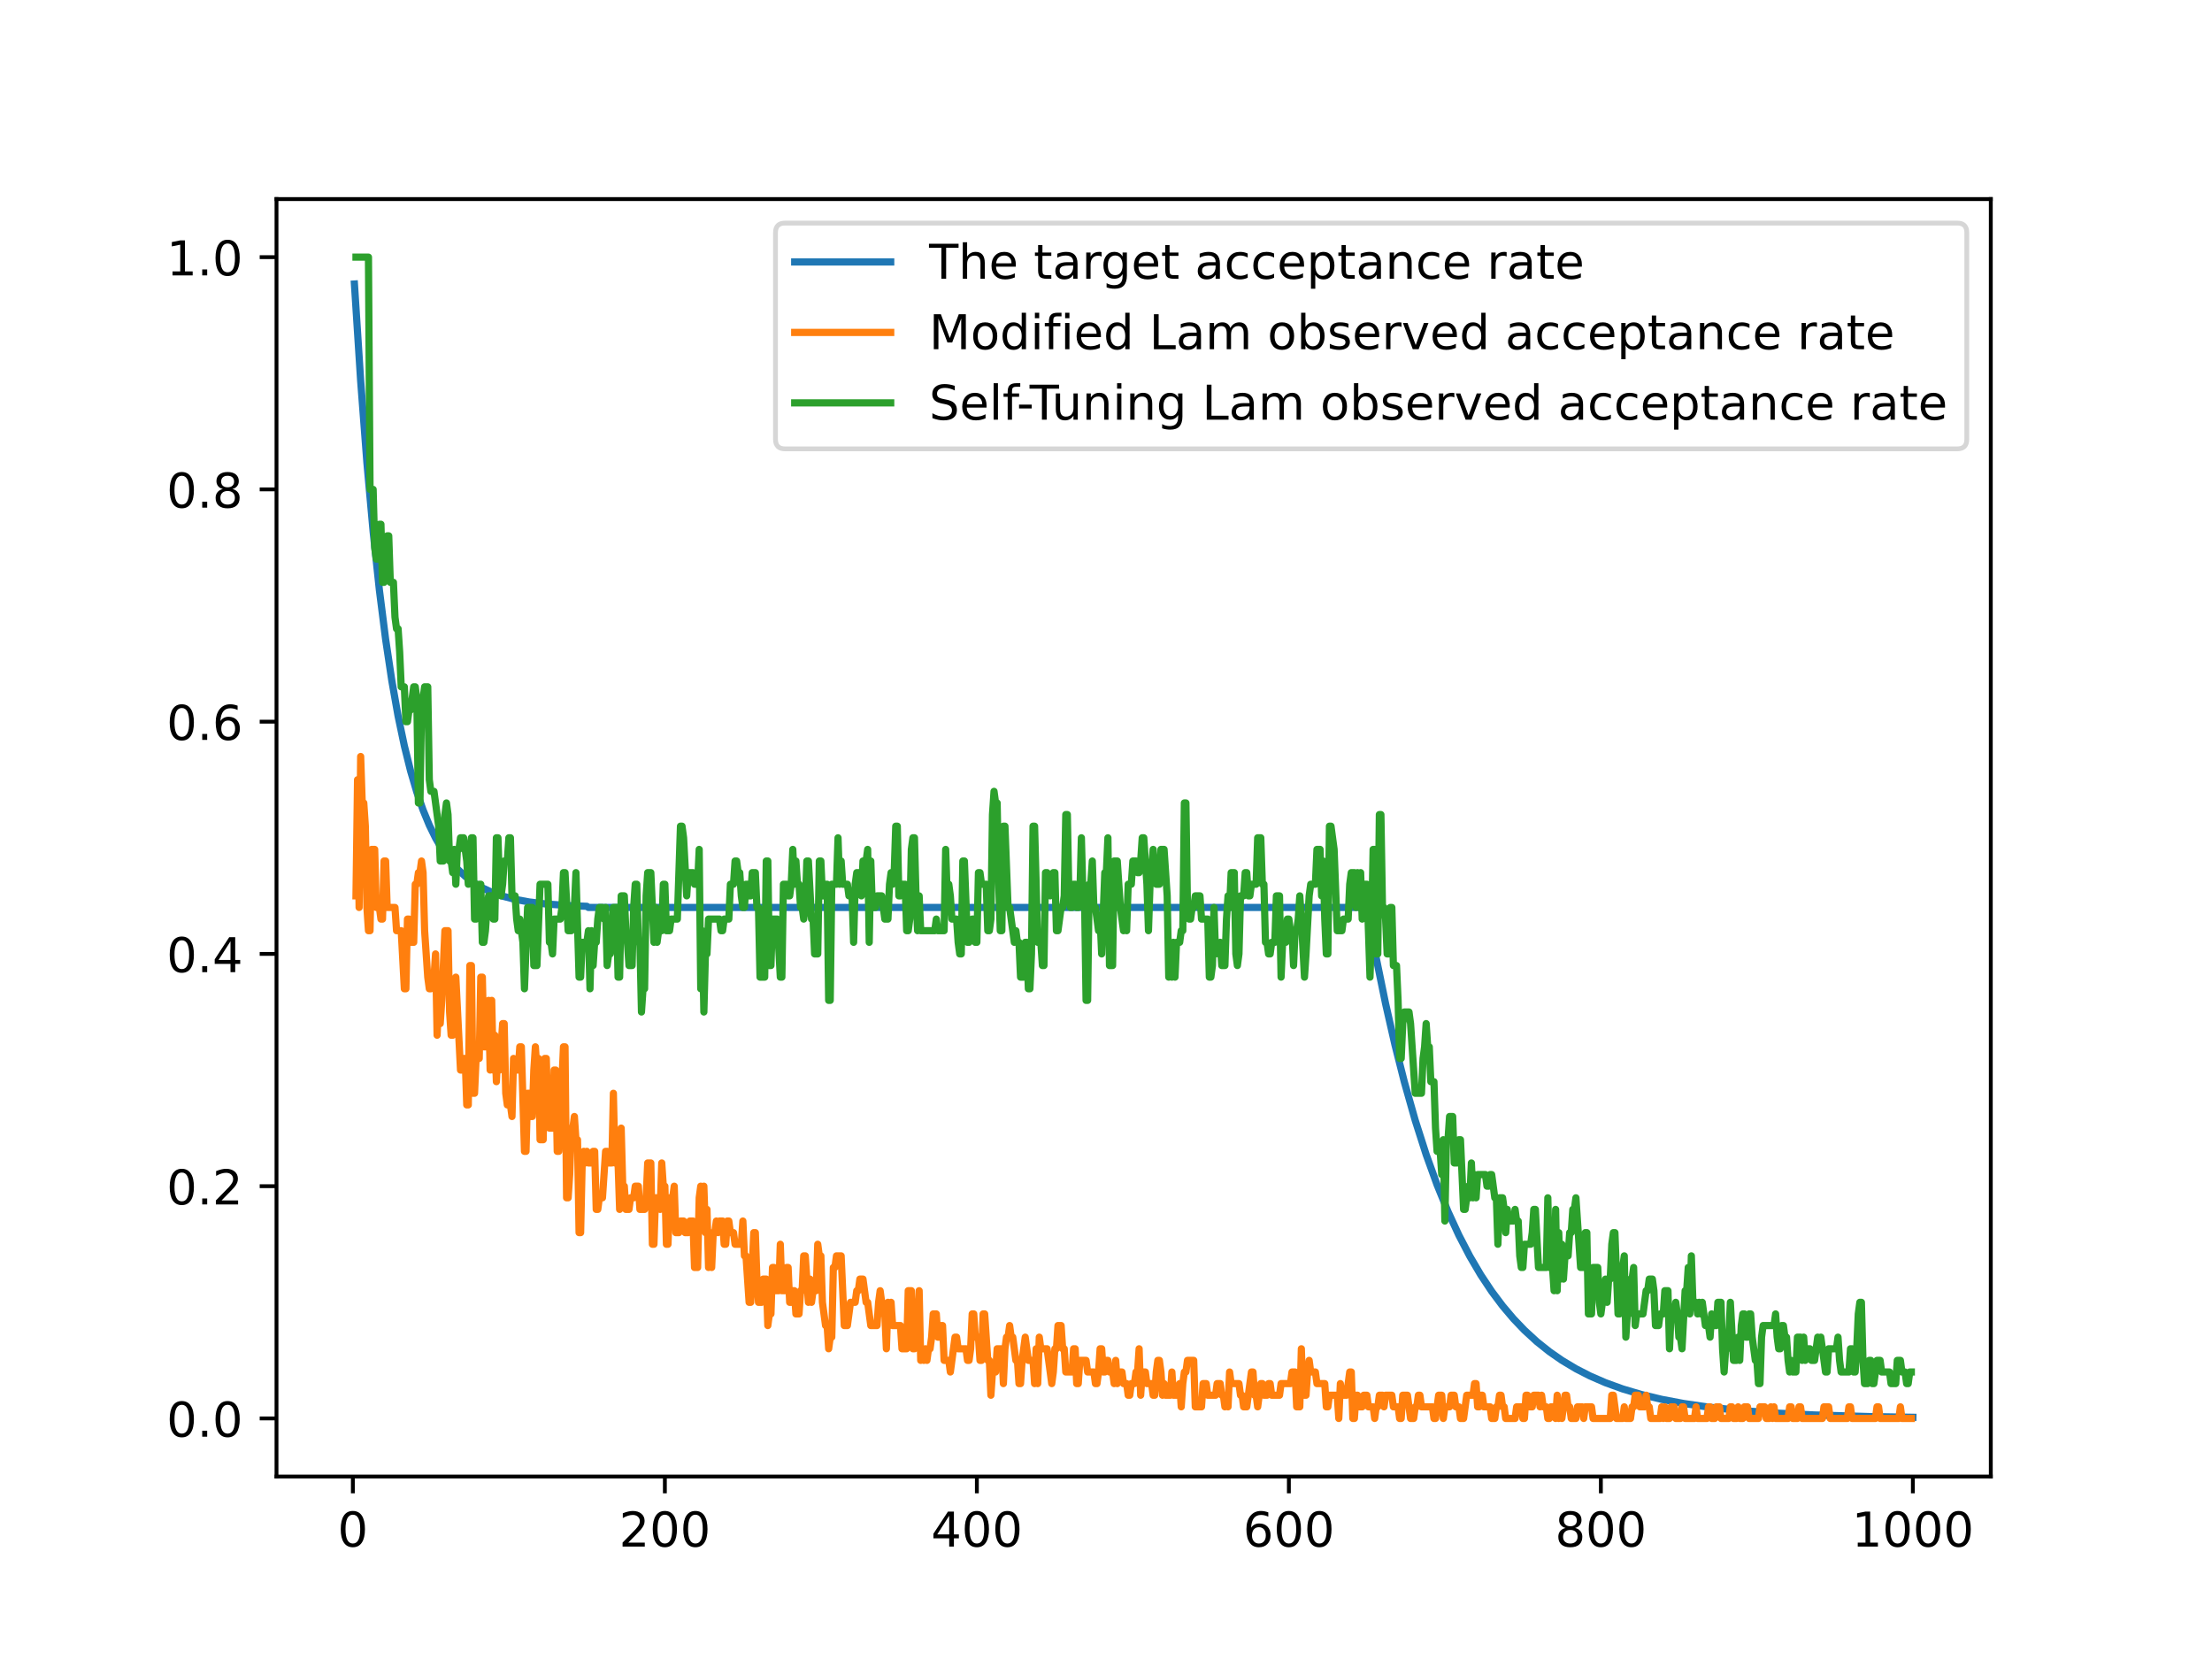 <?xml version="1.0" encoding="utf-8" standalone="no"?>
<!DOCTYPE svg PUBLIC "-//W3C//DTD SVG 1.1//EN"
  "http://www.w3.org/Graphics/SVG/1.1/DTD/svg11.dtd">
<!-- Created with matplotlib (https://matplotlib.org/) -->
<svg height="345.6pt" version="1.1" viewBox="0 0 460.8 345.6" width="460.8pt" xmlns="http://www.w3.org/2000/svg" xmlns:xlink="http://www.w3.org/1999/xlink">
 <defs>
  <style type="text/css">*{stroke-linecap:butt;stroke-linejoin:round;}</style>
 </defs>
 <g id="figure_1">
  <g id="patch_1">
   <path d="M 0 345.6 
L 460.8 345.6 
L 460.8 0 
L 0 0 
z
" style="fill:#ffffff;"/>
  </g>
  <g id="axes_1">
   <g id="patch_2">
    <path d="M 57.6 307.584 
L 414.72 307.584 
L 414.72 41.472 
L 57.6 41.472 
z
" style="fill:#ffffff;"/>
   </g>
   <g id="matplotlib.axis_1">
    <g id="xtick_1">
     <g id="line2d_1">
      <defs>
       <path d="M 0 0 
L 0 3.5 
" id="m177cb4509b" style="stroke:#000000;stroke-width:0.8;"/>
      </defs>
      <g>
       <use style="stroke:#000000;stroke-width:0.8;" x="73.508" xlink:href="#m177cb4509b" y="307.584"/>
      </g>
     </g>
     <g id="text_1">
      <!-- 0 -->
      <g transform="translate(70.326 322.182)scale(0.1 -0.1)">
       <defs>
        <path d="M 31.781 66.406 
Q 24.172 66.406 20.328 58.906 
Q 16.5 51.422 16.5 36.375 
Q 16.5 21.391 20.328 13.891 
Q 24.172 6.391 31.781 6.391 
Q 39.453 6.391 43.281 13.891 
Q 47.125 21.391 47.125 36.375 
Q 47.125 51.422 43.281 58.906 
Q 39.453 66.406 31.781 66.406 
z
M 31.781 74.219 
Q 44.047 74.219 50.516 64.516 
Q 56.984 54.828 56.984 36.375 
Q 56.984 17.969 50.516 8.266 
Q 44.047 -1.422 31.781 -1.422 
Q 19.531 -1.422 13.062 8.266 
Q 6.594 17.969 6.594 36.375 
Q 6.594 54.828 13.062 64.516 
Q 19.531 74.219 31.781 74.219 
z
" id="DejaVuSans-48"/>
       </defs>
       <use xlink:href="#DejaVuSans-48"/>
      </g>
     </g>
    </g>
    <g id="xtick_2">
     <g id="line2d_2">
      <g>
       <use style="stroke:#000000;stroke-width:0.8;" x="138.504" xlink:href="#m177cb4509b" y="307.584"/>
      </g>
     </g>
     <g id="text_2">
      <!-- 200 -->
      <g transform="translate(128.96 322.182)scale(0.1 -0.1)">
       <defs>
        <path d="M 19.188 8.297 
L 53.609 8.297 
L 53.609 0 
L 7.328 0 
L 7.328 8.297 
Q 12.938 14.109 22.625 23.891 
Q 32.328 33.688 34.812 36.531 
Q 39.547 41.844 41.422 45.531 
Q 43.312 49.219 43.312 52.781 
Q 43.312 58.594 39.234 62.25 
Q 35.156 65.922 28.609 65.922 
Q 23.969 65.922 18.812 64.312 
Q 13.672 62.703 7.812 59.422 
L 7.812 69.391 
Q 13.766 71.781 18.938 73 
Q 24.125 74.219 28.422 74.219 
Q 39.75 74.219 46.484 68.547 
Q 53.219 62.891 53.219 53.422 
Q 53.219 48.922 51.531 44.891 
Q 49.859 40.875 45.406 35.406 
Q 44.188 33.984 37.641 27.219 
Q 31.109 20.453 19.188 8.297 
z
" id="DejaVuSans-50"/>
       </defs>
       <use xlink:href="#DejaVuSans-50"/>
       <use x="63.623" xlink:href="#DejaVuSans-48"/>
       <use x="127.246" xlink:href="#DejaVuSans-48"/>
      </g>
     </g>
    </g>
    <g id="xtick_3">
     <g id="line2d_3">
      <g>
       <use style="stroke:#000000;stroke-width:0.8;" x="203.5" xlink:href="#m177cb4509b" y="307.584"/>
      </g>
     </g>
     <g id="text_3">
      <!-- 400 -->
      <g transform="translate(193.956 322.182)scale(0.1 -0.1)">
       <defs>
        <path d="M 37.797 64.312 
L 12.891 25.391 
L 37.797 25.391 
z
M 35.203 72.906 
L 47.609 72.906 
L 47.609 25.391 
L 58.016 25.391 
L 58.016 17.188 
L 47.609 17.188 
L 47.609 0 
L 37.797 0 
L 37.797 17.188 
L 4.891 17.188 
L 4.891 26.703 
z
" id="DejaVuSans-52"/>
       </defs>
       <use xlink:href="#DejaVuSans-52"/>
       <use x="63.623" xlink:href="#DejaVuSans-48"/>
       <use x="127.246" xlink:href="#DejaVuSans-48"/>
      </g>
     </g>
    </g>
    <g id="xtick_4">
     <g id="line2d_4">
      <g>
       <use style="stroke:#000000;stroke-width:0.8;" x="268.495" xlink:href="#m177cb4509b" y="307.584"/>
      </g>
     </g>
     <g id="text_4">
      <!-- 600 -->
      <g transform="translate(258.952 322.182)scale(0.1 -0.1)">
       <defs>
        <path d="M 33.016 40.375 
Q 26.375 40.375 22.484 35.828 
Q 18.609 31.297 18.609 23.391 
Q 18.609 15.531 22.484 10.953 
Q 26.375 6.391 33.016 6.391 
Q 39.656 6.391 43.531 10.953 
Q 47.406 15.531 47.406 23.391 
Q 47.406 31.297 43.531 35.828 
Q 39.656 40.375 33.016 40.375 
z
M 52.594 71.297 
L 52.594 62.312 
Q 48.875 64.062 45.094 64.984 
Q 41.312 65.922 37.594 65.922 
Q 27.828 65.922 22.672 59.328 
Q 17.531 52.734 16.797 39.406 
Q 19.672 43.656 24.016 45.922 
Q 28.375 48.188 33.594 48.188 
Q 44.578 48.188 50.953 41.516 
Q 57.328 34.859 57.328 23.391 
Q 57.328 12.156 50.688 5.359 
Q 44.047 -1.422 33.016 -1.422 
Q 20.359 -1.422 13.672 8.266 
Q 6.984 17.969 6.984 36.375 
Q 6.984 53.656 15.188 63.938 
Q 23.391 74.219 37.203 74.219 
Q 40.922 74.219 44.703 73.484 
Q 48.484 72.75 52.594 71.297 
z
" id="DejaVuSans-54"/>
       </defs>
       <use xlink:href="#DejaVuSans-54"/>
       <use x="63.623" xlink:href="#DejaVuSans-48"/>
       <use x="127.246" xlink:href="#DejaVuSans-48"/>
      </g>
     </g>
    </g>
    <g id="xtick_5">
     <g id="line2d_5">
      <g>
       <use style="stroke:#000000;stroke-width:0.8;" x="333.491" xlink:href="#m177cb4509b" y="307.584"/>
      </g>
     </g>
     <g id="text_5">
      <!-- 800 -->
      <g transform="translate(323.948 322.182)scale(0.1 -0.1)">
       <defs>
        <path d="M 31.781 34.625 
Q 24.75 34.625 20.719 30.859 
Q 16.703 27.094 16.703 20.516 
Q 16.703 13.922 20.719 10.156 
Q 24.75 6.391 31.781 6.391 
Q 38.812 6.391 42.859 10.172 
Q 46.922 13.969 46.922 20.516 
Q 46.922 27.094 42.891 30.859 
Q 38.875 34.625 31.781 34.625 
z
M 21.922 38.812 
Q 15.578 40.375 12.031 44.719 
Q 8.5 49.078 8.5 55.328 
Q 8.5 64.062 14.719 69.141 
Q 20.953 74.219 31.781 74.219 
Q 42.672 74.219 48.875 69.141 
Q 55.078 64.062 55.078 55.328 
Q 55.078 49.078 51.531 44.719 
Q 48 40.375 41.703 38.812 
Q 48.828 37.156 52.797 32.312 
Q 56.781 27.484 56.781 20.516 
Q 56.781 9.906 50.312 4.234 
Q 43.844 -1.422 31.781 -1.422 
Q 19.734 -1.422 13.25 4.234 
Q 6.781 9.906 6.781 20.516 
Q 6.781 27.484 10.781 32.312 
Q 14.797 37.156 21.922 38.812 
z
M 18.312 54.391 
Q 18.312 48.734 21.844 45.562 
Q 25.391 42.391 31.781 42.391 
Q 38.141 42.391 41.719 45.562 
Q 45.312 48.734 45.312 54.391 
Q 45.312 60.062 41.719 63.234 
Q 38.141 66.406 31.781 66.406 
Q 25.391 66.406 21.844 63.234 
Q 18.312 60.062 18.312 54.391 
z
" id="DejaVuSans-56"/>
       </defs>
       <use xlink:href="#DejaVuSans-56"/>
       <use x="63.623" xlink:href="#DejaVuSans-48"/>
       <use x="127.246" xlink:href="#DejaVuSans-48"/>
      </g>
     </g>
    </g>
    <g id="xtick_6">
     <g id="line2d_6">
      <g>
       <use style="stroke:#000000;stroke-width:0.8;" x="398.487" xlink:href="#m177cb4509b" y="307.584"/>
      </g>
     </g>
     <g id="text_6">
      <!-- 1000 -->
      <g transform="translate(385.762 322.182)scale(0.1 -0.1)">
       <defs>
        <path d="M 12.406 8.297 
L 28.516 8.297 
L 28.516 63.922 
L 10.984 60.406 
L 10.984 69.391 
L 28.422 72.906 
L 38.281 72.906 
L 38.281 8.297 
L 54.391 8.297 
L 54.391 0 
L 12.406 0 
z
" id="DejaVuSans-49"/>
       </defs>
       <use xlink:href="#DejaVuSans-49"/>
       <use x="63.623" xlink:href="#DejaVuSans-48"/>
       <use x="127.246" xlink:href="#DejaVuSans-48"/>
       <use x="190.869" xlink:href="#DejaVuSans-48"/>
      </g>
     </g>
    </g>
   </g>
   <g id="matplotlib.axis_2">
    <g id="ytick_1">
     <g id="line2d_7">
      <defs>
       <path d="M 0 0 
L -3.5 0 
" id="m1dec6483c2" style="stroke:#000000;stroke-width:0.8;"/>
      </defs>
      <g>
       <use style="stroke:#000000;stroke-width:0.8;" x="57.6" xlink:href="#m1dec6483c2" y="295.488"/>
      </g>
     </g>
     <g id="text_7">
      <!-- 0.0 -->
      <g transform="translate(34.697 299.287)scale(0.1 -0.1)">
       <defs>
        <path d="M 10.688 12.406 
L 21 12.406 
L 21 0 
L 10.688 0 
z
" id="DejaVuSans-46"/>
       </defs>
       <use xlink:href="#DejaVuSans-48"/>
       <use x="63.623" xlink:href="#DejaVuSans-46"/>
       <use x="95.41" xlink:href="#DejaVuSans-48"/>
      </g>
     </g>
    </g>
    <g id="ytick_2">
     <g id="line2d_8">
      <g>
       <use style="stroke:#000000;stroke-width:0.8;" x="57.6" xlink:href="#m1dec6483c2" y="247.104"/>
      </g>
     </g>
     <g id="text_8">
      <!-- 0.2 -->
      <g transform="translate(34.697 250.903)scale(0.1 -0.1)">
       <use xlink:href="#DejaVuSans-48"/>
       <use x="63.623" xlink:href="#DejaVuSans-46"/>
       <use x="95.41" xlink:href="#DejaVuSans-50"/>
      </g>
     </g>
    </g>
    <g id="ytick_3">
     <g id="line2d_9">
      <g>
       <use style="stroke:#000000;stroke-width:0.8;" x="57.6" xlink:href="#m1dec6483c2" y="198.72"/>
      </g>
     </g>
     <g id="text_9">
      <!-- 0.4 -->
      <g transform="translate(34.697 202.519)scale(0.1 -0.1)">
       <use xlink:href="#DejaVuSans-48"/>
       <use x="63.623" xlink:href="#DejaVuSans-46"/>
       <use x="95.41" xlink:href="#DejaVuSans-52"/>
      </g>
     </g>
    </g>
    <g id="ytick_4">
     <g id="line2d_10">
      <g>
       <use style="stroke:#000000;stroke-width:0.8;" x="57.6" xlink:href="#m1dec6483c2" y="150.336"/>
      </g>
     </g>
     <g id="text_10">
      <!-- 0.6 -->
      <g transform="translate(34.697 154.135)scale(0.1 -0.1)">
       <use xlink:href="#DejaVuSans-48"/>
       <use x="63.623" xlink:href="#DejaVuSans-46"/>
       <use x="95.41" xlink:href="#DejaVuSans-54"/>
      </g>
     </g>
    </g>
    <g id="ytick_5">
     <g id="line2d_11">
      <g>
       <use style="stroke:#000000;stroke-width:0.8;" x="57.6" xlink:href="#m1dec6483c2" y="101.952"/>
      </g>
     </g>
     <g id="text_11">
      <!-- 0.8 -->
      <g transform="translate(34.697 105.751)scale(0.1 -0.1)">
       <use xlink:href="#DejaVuSans-48"/>
       <use x="63.623" xlink:href="#DejaVuSans-46"/>
       <use x="95.41" xlink:href="#DejaVuSans-56"/>
      </g>
     </g>
    </g>
    <g id="ytick_6">
     <g id="line2d_12">
      <g>
       <use style="stroke:#000000;stroke-width:0.8;" x="57.6" xlink:href="#m1dec6483c2" y="53.568"/>
      </g>
     </g>
     <g id="text_12">
      <!-- 1.0 -->
      <g transform="translate(34.697 57.367)scale(0.1 -0.1)">
       <use xlink:href="#DejaVuSans-49"/>
       <use x="63.623" xlink:href="#DejaVuSans-46"/>
       <use x="95.41" xlink:href="#DejaVuSans-48"/>
      </g>
     </g>
    </g>
   </g>
   <g id="line2d_13">
    <path clip-path="url(#pc366123a85)" d="M 73.833 59.164 
L 75.133 79.331 
L 76.433 96.367 
L 77.732 110.757 
L 79.032 122.913 
L 80.332 133.182 
L 81.632 141.856 
L 82.932 149.183 
L 84.232 155.372 
L 85.532 160.6 
L 86.832 165.017 
L 88.132 168.748 
L 89.432 171.899 
L 90.732 174.561 
L 92.032 176.81 
L 93.656 179.136 
L 95.281 181.02 
L 96.906 182.546 
L 98.531 183.782 
L 100.481 184.958 
L 102.431 185.872 
L 104.706 186.683 
L 107.306 187.359 
L 110.23 187.891 
L 113.805 188.319 
L 118.68 188.658 
L 122.255 188.801 
L 122.58 189.043 
L 284.744 189.043 
L 286.694 199.59 
L 288.644 209.092 
L 290.594 217.653 
L 292.544 225.365 
L 294.819 233.403 
L 297.094 240.519 
L 299.369 246.819 
L 301.643 252.397 
L 303.918 257.336 
L 306.193 261.709 
L 308.468 265.581 
L 310.743 269.009 
L 313.018 272.044 
L 315.293 274.731 
L 317.567 277.11 
L 320.167 279.497 
L 322.767 281.574 
L 325.367 283.381 
L 328.292 285.135 
L 331.217 286.635 
L 334.466 288.048 
L 338.041 289.344 
L 341.941 290.501 
L 346.166 291.51 
L 350.715 292.37 
L 355.915 293.127 
L 362.09 293.791 
L 369.239 294.331 
L 378.014 294.764 
L 389.388 295.094 
L 398.487 295.246 
L 398.487 295.246 
" style="fill:none;stroke:#1f77b4;stroke-linecap:square;stroke-width:1.5;"/>
   </g>
   <g id="line2d_14">
    <path clip-path="url(#pc366123a85)" d="M 74.158 186.624 
L 74.483 162.432 
L 74.808 189.043 
L 75.133 157.594 
L 75.458 167.27 
L 75.783 167.27 
L 76.108 172.109 
L 76.433 189.043 
L 76.758 193.882 
L 77.083 193.882 
L 77.408 176.947 
L 78.057 176.947 
L 78.382 189.043 
L 79.032 189.043 
L 79.357 191.462 
L 79.682 191.462 
L 80.007 179.366 
L 80.332 179.366 
L 80.657 189.043 
L 82.282 189.043 
L 82.607 193.882 
L 83.582 193.882 
L 84.232 205.978 
L 84.557 205.978 
L 84.882 191.462 
L 85.207 191.462 
L 85.532 196.301 
L 86.182 196.301 
L 86.507 184.205 
L 86.832 184.205 
L 87.157 181.786 
L 87.482 181.786 
L 87.807 179.366 
L 88.132 181.786 
L 88.457 193.882 
L 89.107 203.558 
L 89.432 205.978 
L 89.757 205.978 
L 90.082 203.558 
L 90.407 203.558 
L 90.732 198.72 
L 91.057 215.654 
L 91.382 208.397 
L 91.707 213.235 
L 92.032 208.397 
L 92.682 193.882 
L 93.331 193.882 
L 93.656 210.816 
L 93.981 215.654 
L 94.306 215.654 
L 94.631 210.816 
L 94.956 203.558 
L 95.931 222.912 
L 96.256 222.912 
L 96.581 220.493 
L 96.906 220.493 
L 97.231 230.17 
L 97.556 230.17 
L 97.881 201.139 
L 98.206 201.139 
L 98.531 227.75 
L 98.856 227.75 
L 99.181 220.493 
L 99.831 220.493 
L 100.156 203.558 
L 100.481 203.558 
L 100.806 218.074 
L 101.456 218.074 
L 101.781 208.397 
L 102.106 222.912 
L 102.431 208.397 
L 102.756 222.912 
L 103.081 215.654 
L 103.406 225.331 
L 103.731 218.074 
L 104.056 222.912 
L 104.706 213.235 
L 105.031 213.235 
L 105.356 227.75 
L 105.681 230.17 
L 106.331 230.17 
L 106.656 232.589 
L 106.981 220.493 
L 107.306 222.912 
L 107.956 222.912 
L 108.281 218.074 
L 108.606 218.074 
L 109.255 239.846 
L 109.58 239.846 
L 109.905 227.75 
L 110.23 227.75 
L 110.555 232.589 
L 110.88 232.589 
L 111.205 222.912 
L 111.53 218.074 
L 111.855 222.912 
L 112.18 220.493 
L 112.505 237.427 
L 113.155 237.427 
L 113.48 220.493 
L 113.805 220.493 
L 114.13 232.589 
L 114.455 235.008 
L 115.105 235.008 
L 115.43 222.912 
L 115.755 222.912 
L 116.08 239.846 
L 116.405 239.846 
L 117.38 218.074 
L 117.705 218.074 
L 118.03 249.523 
L 118.355 249.523 
L 118.68 244.685 
L 119.005 235.008 
L 119.33 235.008 
L 119.655 232.589 
L 119.98 237.427 
L 120.305 237.427 
L 120.63 256.781 
L 120.955 256.781 
L 121.28 242.266 
L 121.605 239.846 
L 121.93 242.266 
L 122.255 239.846 
L 122.58 242.266 
L 123.23 242.266 
L 123.555 239.846 
L 123.88 239.846 
L 124.205 251.942 
L 124.53 251.942 
L 124.855 249.523 
L 125.504 249.523 
L 126.154 239.846 
L 126.479 239.846 
L 126.804 242.266 
L 127.454 242.266 
L 127.779 227.75 
L 128.104 242.266 
L 128.754 242.266 
L 129.079 251.942 
L 129.404 235.008 
L 129.729 247.104 
L 130.054 247.104 
L 130.379 251.942 
L 131.029 251.942 
L 131.354 249.523 
L 132.004 249.523 
L 132.329 247.104 
L 132.979 247.104 
L 133.304 251.942 
L 134.279 251.942 
L 134.604 249.523 
L 134.929 242.266 
L 135.579 242.266 
L 135.904 259.2 
L 136.229 259.2 
L 136.554 249.523 
L 137.204 249.523 
L 137.529 251.942 
L 137.854 242.266 
L 138.179 247.104 
L 138.504 247.104 
L 138.829 259.2 
L 139.154 259.2 
L 139.479 249.523 
L 140.129 249.523 
L 140.454 247.104 
L 140.779 256.781 
L 141.428 256.781 
L 141.753 254.362 
L 142.403 254.362 
L 142.728 256.781 
L 143.378 256.781 
L 143.703 254.362 
L 144.353 254.362 
L 144.678 264.038 
L 145.328 264.038 
L 145.653 249.523 
L 145.978 247.104 
L 146.303 249.523 
L 146.628 247.104 
L 146.953 256.781 
L 147.278 251.942 
L 147.603 264.038 
L 147.928 256.781 
L 148.253 264.038 
L 148.578 256.781 
L 148.903 256.781 
L 149.228 254.362 
L 149.553 256.781 
L 149.878 254.362 
L 150.528 254.362 
L 150.853 259.2 
L 151.178 259.2 
L 151.503 254.362 
L 151.828 254.362 
L 152.153 256.781 
L 152.803 256.781 
L 153.128 259.2 
L 154.428 259.2 
L 154.753 254.362 
L 155.078 261.619 
L 155.403 261.619 
L 156.053 271.296 
L 156.378 271.296 
L 157.027 256.781 
L 157.352 256.781 
L 157.677 266.458 
L 158.002 271.296 
L 158.652 271.296 
L 158.977 266.458 
L 159.627 266.458 
L 159.952 276.134 
L 160.277 273.715 
L 160.602 273.715 
L 160.927 264.038 
L 161.252 264.038 
L 161.577 268.877 
L 162.227 268.877 
L 162.552 259.2 
L 162.877 268.877 
L 163.527 268.877 
L 163.852 264.038 
L 164.177 264.038 
L 164.502 271.296 
L 164.827 271.296 
L 165.152 268.877 
L 165.477 268.877 
L 165.802 273.715 
L 166.452 273.715 
L 166.777 268.877 
L 167.102 268.877 
L 167.427 261.619 
L 167.752 261.619 
L 168.402 271.296 
L 168.727 266.458 
L 169.052 271.296 
L 169.377 268.877 
L 170.027 268.877 
L 170.352 259.2 
L 170.677 261.619 
L 171.002 261.619 
L 171.327 271.296 
L 171.977 276.134 
L 172.302 276.134 
L 172.627 280.973 
L 172.951 278.554 
L 173.276 278.554 
L 173.601 264.038 
L 173.926 264.038 
L 174.251 261.619 
L 175.226 261.619 
L 175.876 276.134 
L 176.526 276.134 
L 177.176 271.296 
L 178.151 271.296 
L 178.476 268.877 
L 178.801 268.877 
L 179.126 266.458 
L 179.776 266.458 
L 180.426 271.296 
L 180.751 271.296 
L 181.401 276.134 
L 182.701 276.134 
L 183.026 271.296 
L 183.351 268.877 
L 184.001 273.715 
L 184.326 273.715 
L 184.651 280.973 
L 184.976 271.296 
L 185.301 276.134 
L 185.626 271.296 
L 185.951 276.134 
L 187.576 276.134 
L 187.901 280.973 
L 188.875 280.973 
L 189.2 268.877 
L 189.85 268.877 
L 190.175 280.973 
L 190.5 280.973 
L 190.825 276.134 
L 191.15 276.134 
L 191.475 268.877 
L 191.8 283.392 
L 192.125 280.973 
L 192.45 283.392 
L 192.775 280.973 
L 193.1 283.392 
L 193.425 280.973 
L 193.75 280.973 
L 194.075 278.554 
L 194.4 273.715 
L 195.05 273.715 
L 195.375 278.554 
L 195.7 278.554 
L 196.025 276.134 
L 196.35 276.134 
L 196.675 283.392 
L 197.65 283.392 
L 197.975 285.811 
L 198.95 278.554 
L 199.275 278.554 
L 199.6 280.973 
L 201.225 280.973 
L 201.55 283.392 
L 201.875 283.392 
L 202.2 280.973 
L 202.525 273.715 
L 202.85 273.715 
L 203.175 278.554 
L 203.825 278.554 
L 204.15 283.392 
L 204.474 283.392 
L 204.799 273.715 
L 205.124 273.715 
L 205.774 283.392 
L 206.099 283.392 
L 206.424 290.65 
L 206.749 285.811 
L 207.399 285.811 
L 207.724 280.973 
L 208.699 280.973 
L 209.024 288.23 
L 209.349 280.973 
L 209.674 278.554 
L 209.999 278.554 
L 210.324 276.134 
L 210.649 278.554 
L 210.974 278.554 
L 211.624 283.392 
L 211.949 283.392 
L 212.274 288.23 
L 212.599 288.23 
L 212.924 283.392 
L 213.574 278.554 
L 214.224 283.392 
L 215.199 283.392 
L 215.524 288.23 
L 215.849 280.973 
L 216.174 288.23 
L 216.499 278.554 
L 216.824 280.973 
L 218.124 280.973 
L 219.099 288.23 
L 219.424 285.811 
L 219.749 280.973 
L 220.074 280.973 
L 220.398 276.134 
L 221.048 276.134 
L 221.373 280.973 
L 221.698 280.973 
L 222.023 285.811 
L 223.323 285.811 
L 223.648 280.973 
L 223.973 280.973 
L 224.298 288.23 
L 224.623 288.23 
L 224.948 283.392 
L 226.248 283.392 
L 226.573 285.811 
L 227.873 285.811 
L 228.198 288.23 
L 228.523 288.23 
L 228.848 285.811 
L 229.173 280.973 
L 229.498 280.973 
L 229.823 285.811 
L 230.148 285.811 
L 230.473 283.392 
L 230.798 283.392 
L 231.123 285.811 
L 231.773 285.811 
L 232.098 288.23 
L 232.423 283.392 
L 232.748 288.23 
L 233.073 285.811 
L 233.723 285.811 
L 234.048 288.23 
L 234.698 288.23 
L 235.023 290.65 
L 235.348 290.65 
L 235.673 288.23 
L 236.322 288.23 
L 236.647 285.811 
L 236.972 285.811 
L 237.297 280.973 
L 237.622 290.65 
L 237.947 285.811 
L 238.597 285.811 
L 238.922 288.23 
L 239.897 288.23 
L 240.222 290.65 
L 240.547 290.65 
L 240.872 285.811 
L 241.197 283.392 
L 241.522 283.392 
L 241.847 285.811 
L 242.172 290.65 
L 242.497 288.23 
L 242.822 290.65 
L 243.797 290.65 
L 244.122 285.811 
L 244.447 290.65 
L 245.422 290.65 
L 245.747 288.23 
L 246.072 293.069 
L 246.397 288.23 
L 246.722 285.811 
L 247.047 285.811 
L 247.372 283.392 
L 248.672 283.392 
L 248.997 293.069 
L 250.297 293.069 
L 250.622 288.23 
L 251.272 288.23 
L 251.597 290.65 
L 253.221 290.65 
L 253.546 288.23 
L 254.196 288.23 
L 254.521 290.65 
L 254.846 290.65 
L 255.171 293.069 
L 255.496 290.65 
L 255.821 293.069 
L 256.146 285.811 
L 256.471 288.23 
L 258.096 288.23 
L 258.421 290.65 
L 258.746 290.65 
L 259.071 293.069 
L 259.721 293.069 
L 260.696 285.811 
L 261.021 285.811 
L 261.346 290.65 
L 261.671 290.65 
L 261.996 293.069 
L 262.646 288.23 
L 262.971 288.23 
L 263.296 290.65 
L 263.946 290.65 
L 264.271 288.23 
L 264.596 288.23 
L 264.921 290.65 
L 266.546 290.65 
L 266.871 288.23 
L 268.82 288.23 
L 269.145 285.811 
L 269.795 285.811 
L 270.12 293.069 
L 270.77 293.069 
L 271.095 280.973 
L 271.42 290.65 
L 272.07 290.65 
L 272.395 285.811 
L 272.72 283.392 
L 273.045 285.811 
L 274.02 285.811 
L 274.345 288.23 
L 275.97 288.23 
L 276.295 293.069 
L 276.62 293.069 
L 276.945 290.65 
L 278.57 290.65 
L 278.895 295.488 
L 279.22 288.23 
L 279.545 290.65 
L 280.52 290.65 
L 281.17 285.811 
L 281.495 285.811 
L 281.82 295.488 
L 282.145 295.488 
L 282.47 290.65 
L 282.795 290.65 
L 283.12 293.069 
L 283.769 293.069 
L 284.094 290.65 
L 284.744 290.65 
L 285.069 293.069 
L 286.044 293.069 
L 286.369 295.488 
L 286.694 293.069 
L 287.019 293.069 
L 287.344 290.65 
L 287.994 290.65 
L 288.319 293.069 
L 288.644 290.65 
L 289.944 290.65 
L 290.269 293.069 
L 291.244 293.069 
L 291.569 295.488 
L 291.894 295.488 
L 292.219 290.65 
L 293.194 290.65 
L 293.844 295.488 
L 294.494 295.488 
L 294.819 293.069 
L 295.144 293.069 
L 295.469 290.65 
L 295.794 290.65 
L 296.119 293.069 
L 298.394 293.069 
L 298.719 295.488 
L 299.044 295.488 
L 299.693 290.65 
L 300.343 290.65 
L 300.668 295.488 
L 300.993 293.069 
L 301.968 293.069 
L 302.293 290.65 
L 302.943 290.65 
L 303.268 293.069 
L 303.918 293.069 
L 304.243 295.488 
L 304.893 295.488 
L 305.543 290.65 
L 306.843 290.65 
L 307.168 288.23 
L 307.493 288.23 
L 307.818 293.069 
L 308.143 293.069 
L 308.468 290.65 
L 308.793 290.65 
L 309.118 293.069 
L 310.418 293.069 
L 310.743 295.488 
L 311.393 295.488 
L 311.718 293.069 
L 312.043 293.069 
L 312.368 290.65 
L 312.693 290.65 
L 313.018 293.069 
L 313.343 293.069 
L 313.668 295.488 
L 315.617 295.488 
L 315.942 293.069 
L 316.917 293.069 
L 317.242 295.488 
L 317.567 295.488 
L 317.892 290.65 
L 318.217 290.65 
L 318.542 293.069 
L 319.192 293.069 
L 319.517 290.65 
L 320.492 290.65 
L 320.817 293.069 
L 321.142 290.65 
L 321.467 293.069 
L 322.117 293.069 
L 322.442 295.488 
L 322.767 295.488 
L 323.092 293.069 
L 323.742 293.069 
L 324.067 295.488 
L 324.392 290.65 
L 324.717 295.488 
L 325.042 293.069 
L 325.367 295.488 
L 326.017 290.65 
L 326.342 290.65 
L 326.667 293.069 
L 326.992 293.069 
L 327.317 295.488 
L 328.292 295.488 
L 328.617 293.069 
L 329.592 293.069 
L 329.917 295.488 
L 330.242 293.069 
L 331.541 293.069 
L 331.866 295.488 
L 335.441 295.488 
L 335.766 290.65 
L 336.091 290.65 
L 336.741 295.488 
L 338.041 295.488 
L 338.366 293.069 
L 338.691 295.488 
L 339.666 295.488 
L 339.991 293.069 
L 340.316 293.069 
L 340.641 290.65 
L 341.291 290.65 
L 341.616 293.069 
L 342.591 293.069 
L 342.916 290.65 
L 343.241 293.069 
L 343.566 293.069 
L 343.891 295.488 
L 345.841 295.488 
L 346.166 293.069 
L 346.491 295.488 
L 346.816 293.069 
L 347.141 295.488 
L 347.79 295.488 
L 348.115 293.069 
L 348.765 293.069 
L 349.09 295.488 
L 350.065 295.488 
L 350.39 293.069 
L 350.715 293.069 
L 351.04 295.488 
L 352.99 295.488 
L 353.315 293.069 
L 353.64 295.488 
L 355.59 295.488 
L 355.915 293.069 
L 356.24 293.069 
L 356.565 295.488 
L 357.215 295.488 
L 357.54 293.069 
L 358.19 293.069 
L 358.515 295.488 
L 360.14 295.488 
L 360.465 293.069 
L 360.79 293.069 
L 361.115 295.488 
L 361.765 295.488 
L 362.09 293.069 
L 362.415 295.488 
L 363.065 295.488 
L 363.389 293.069 
L 364.039 293.069 
L 364.364 295.488 
L 366.314 295.488 
L 366.639 293.069 
L 367.614 293.069 
L 367.939 295.488 
L 368.589 295.488 
L 368.914 293.069 
L 369.239 295.488 
L 369.564 293.069 
L 369.889 295.488 
L 372.489 295.488 
L 372.814 293.069 
L 373.139 293.069 
L 373.464 295.488 
L 374.439 295.488 
L 374.764 293.069 
L 375.089 293.069 
L 375.414 295.488 
L 379.638 295.488 
L 379.963 293.069 
L 380.938 293.069 
L 381.263 295.488 
L 384.838 295.488 
L 385.163 293.069 
L 385.488 293.069 
L 385.813 295.488 
L 390.688 295.488 
L 391.013 293.069 
L 391.338 293.069 
L 391.663 295.488 
L 395.562 295.488 
L 395.887 293.069 
L 396.212 295.488 
L 398.162 295.488 
L 398.162 295.488 
" style="fill:none;stroke:#ff7f0e;stroke-linecap:square;stroke-width:1.5;"/>
   </g>
   <g id="line2d_15">
    <path clip-path="url(#pc366123a85)" d="M 74.158 53.568 
L 76.758 53.568 
L 77.083 101.952 
L 77.732 101.952 
L 78.057 114.048 
L 78.382 116.467 
L 78.707 116.467 
L 79.032 109.21 
L 79.357 109.21 
L 79.682 121.306 
L 80.007 121.306 
L 80.332 114.048 
L 80.657 111.629 
L 80.982 111.629 
L 81.307 121.306 
L 81.957 121.306 
L 82.282 128.563 
L 82.607 130.982 
L 82.932 130.982 
L 83.257 135.821 
L 83.582 143.078 
L 84.232 143.078 
L 84.557 150.336 
L 84.882 150.336 
L 85.207 147.917 
L 85.532 147.917 
L 86.182 143.078 
L 86.507 143.078 
L 86.832 145.498 
L 87.157 167.27 
L 87.482 167.27 
L 87.807 147.917 
L 88.457 143.078 
L 89.107 143.078 
L 89.432 162.432 
L 89.757 164.851 
L 90.407 164.851 
L 91.382 172.109 
L 91.707 179.366 
L 92.357 179.366 
L 92.682 169.69 
L 93.007 167.27 
L 93.331 169.69 
L 93.656 179.366 
L 93.981 179.366 
L 94.306 181.786 
L 94.631 176.947 
L 94.956 184.205 
L 95.281 176.947 
L 95.606 176.947 
L 95.931 174.528 
L 96.581 174.528 
L 97.231 179.366 
L 97.556 184.205 
L 98.206 174.528 
L 98.531 174.528 
L 98.856 191.462 
L 99.181 191.462 
L 99.506 189.043 
L 99.831 184.205 
L 100.156 184.205 
L 100.481 196.301 
L 100.806 196.301 
L 101.131 193.882 
L 101.456 189.043 
L 101.781 186.624 
L 102.431 186.624 
L 102.756 191.462 
L 103.081 191.462 
L 103.406 174.528 
L 103.731 174.528 
L 104.056 184.205 
L 104.381 186.624 
L 104.706 184.205 
L 105.031 179.366 
L 105.681 179.366 
L 106.006 174.528 
L 106.331 174.528 
L 106.656 186.624 
L 107.306 186.624 
L 107.631 191.462 
L 107.956 193.882 
L 108.281 191.462 
L 108.931 196.301 
L 109.255 205.978 
L 109.905 189.043 
L 110.88 189.043 
L 111.205 201.139 
L 111.855 201.139 
L 112.505 184.205 
L 114.13 184.205 
L 114.455 196.301 
L 114.78 196.301 
L 115.105 198.72 
L 115.43 191.462 
L 116.73 191.462 
L 117.055 189.043 
L 117.38 181.786 
L 117.705 181.786 
L 118.355 193.882 
L 119.005 193.882 
L 119.33 189.043 
L 119.655 189.043 
L 119.98 181.786 
L 120.63 203.558 
L 120.955 203.558 
L 121.28 196.301 
L 122.255 196.301 
L 122.58 193.882 
L 122.905 205.978 
L 123.23 193.882 
L 123.555 201.139 
L 123.88 196.301 
L 124.205 196.301 
L 124.53 191.462 
L 124.855 189.043 
L 125.504 189.043 
L 125.829 191.462 
L 126.154 189.043 
L 126.479 201.139 
L 126.804 198.72 
L 127.129 198.72 
L 127.454 196.301 
L 127.779 189.043 
L 128.429 189.043 
L 128.754 203.558 
L 129.079 203.558 
L 129.404 186.624 
L 130.054 186.624 
L 130.379 193.882 
L 130.704 196.301 
L 131.029 201.139 
L 131.679 201.139 
L 132.004 189.043 
L 132.329 184.205 
L 132.654 184.205 
L 132.979 196.301 
L 133.304 196.301 
L 133.629 210.816 
L 133.954 205.978 
L 134.279 205.978 
L 134.604 186.624 
L 134.929 181.786 
L 135.579 181.786 
L 136.229 196.301 
L 136.554 189.043 
L 136.879 196.301 
L 137.204 193.882 
L 137.854 193.882 
L 138.179 184.205 
L 138.504 184.205 
L 138.829 193.882 
L 139.479 193.882 
L 139.804 191.462 
L 141.103 191.462 
L 141.753 172.109 
L 142.078 172.109 
L 142.403 174.528 
L 143.053 186.624 
L 143.378 181.786 
L 144.353 181.786 
L 144.678 184.205 
L 145.328 184.205 
L 145.653 176.947 
L 145.978 205.978 
L 146.303 193.882 
L 146.628 210.816 
L 146.953 198.72 
L 147.278 198.72 
L 147.603 191.462 
L 149.878 191.462 
L 150.203 193.882 
L 150.528 193.882 
L 150.853 191.462 
L 151.828 191.462 
L 152.153 184.205 
L 152.803 184.205 
L 153.128 179.366 
L 153.453 179.366 
L 153.778 181.786 
L 154.103 181.786 
L 154.428 186.624 
L 154.753 189.043 
L 155.078 189.043 
L 155.403 184.205 
L 155.728 184.205 
L 156.053 186.624 
L 156.378 186.624 
L 156.703 181.786 
L 157.352 181.786 
L 157.677 189.043 
L 158.002 189.043 
L 158.327 203.558 
L 159.302 203.558 
L 159.627 179.366 
L 159.952 179.366 
L 160.277 201.139 
L 160.602 201.139 
L 160.927 191.462 
L 161.902 191.462 
L 162.552 203.558 
L 162.877 203.558 
L 163.202 184.205 
L 163.852 184.205 
L 164.177 186.624 
L 164.502 186.624 
L 164.827 184.205 
L 165.152 176.947 
L 165.477 184.205 
L 165.802 179.366 
L 166.127 184.205 
L 166.452 184.205 
L 166.777 189.043 
L 167.102 189.043 
L 167.427 191.462 
L 167.752 189.043 
L 168.077 179.366 
L 168.402 179.366 
L 169.052 191.462 
L 169.377 191.462 
L 169.702 198.72 
L 170.352 198.72 
L 170.677 179.366 
L 171.002 179.366 
L 171.327 186.624 
L 171.652 186.624 
L 171.977 184.205 
L 172.302 184.205 
L 172.627 208.397 
L 172.951 208.397 
L 173.276 184.205 
L 174.251 184.205 
L 174.576 174.528 
L 174.901 184.205 
L 175.226 179.366 
L 175.551 184.205 
L 176.526 184.205 
L 176.851 186.624 
L 177.501 186.624 
L 177.826 196.301 
L 178.151 184.205 
L 178.476 181.786 
L 179.126 181.786 
L 179.451 186.624 
L 179.776 179.366 
L 180.426 179.366 
L 180.751 176.947 
L 181.076 196.301 
L 181.401 179.366 
L 181.726 189.043 
L 182.376 189.043 
L 182.701 186.624 
L 183.676 186.624 
L 184.326 191.462 
L 184.976 191.462 
L 185.301 184.205 
L 185.626 181.786 
L 185.951 184.205 
L 186.276 181.786 
L 186.601 172.109 
L 186.926 172.109 
L 187.251 186.624 
L 187.576 186.624 
L 187.901 184.205 
L 188.55 184.205 
L 188.875 193.882 
L 189.2 193.882 
L 189.525 191.462 
L 189.85 176.947 
L 190.175 174.528 
L 190.5 174.528 
L 190.825 186.624 
L 191.15 193.882 
L 191.475 186.624 
L 191.8 193.882 
L 194.725 193.882 
L 195.05 191.462 
L 195.375 193.882 
L 196.675 193.882 
L 197 176.947 
L 197.325 186.624 
L 197.65 184.205 
L 197.975 186.624 
L 198.3 191.462 
L 199.275 191.462 
L 199.6 196.301 
L 199.925 198.72 
L 200.25 198.72 
L 200.575 179.366 
L 200.9 179.366 
L 201.55 196.301 
L 201.875 196.301 
L 202.525 191.462 
L 202.85 191.462 
L 203.175 196.301 
L 203.5 196.301 
L 203.825 181.786 
L 204.15 181.786 
L 204.474 184.205 
L 205.449 184.205 
L 205.774 193.882 
L 206.099 193.882 
L 206.424 191.462 
L 206.749 169.69 
L 207.074 164.851 
L 207.399 167.27 
L 207.724 167.27 
L 208.049 184.205 
L 208.374 193.882 
L 208.699 193.882 
L 209.024 172.109 
L 209.349 172.109 
L 209.999 189.043 
L 210.324 189.043 
L 211.299 196.301 
L 211.624 193.882 
L 211.949 196.301 
L 212.274 196.301 
L 212.599 203.558 
L 213.249 203.558 
L 213.574 196.301 
L 213.899 196.301 
L 214.224 205.978 
L 214.549 205.978 
L 214.874 198.72 
L 215.199 172.109 
L 215.524 172.109 
L 216.174 196.301 
L 216.824 196.301 
L 217.149 201.139 
L 217.474 201.139 
L 217.799 181.786 
L 218.124 181.786 
L 218.774 186.624 
L 219.424 181.786 
L 219.749 181.786 
L 220.074 193.882 
L 220.398 193.882 
L 221.048 189.043 
L 221.373 189.043 
L 221.698 186.624 
L 222.023 169.69 
L 222.348 169.69 
L 222.673 186.624 
L 222.998 189.043 
L 223.323 189.043 
L 223.648 184.205 
L 223.973 184.205 
L 224.298 189.043 
L 224.623 189.043 
L 224.948 186.624 
L 225.273 174.528 
L 225.598 186.624 
L 225.923 186.624 
L 226.248 208.397 
L 226.573 208.397 
L 226.898 184.205 
L 227.223 184.205 
L 227.548 179.366 
L 227.873 189.043 
L 228.198 189.043 
L 228.848 193.882 
L 229.173 191.462 
L 229.498 198.72 
L 230.148 181.786 
L 230.473 181.786 
L 230.798 174.528 
L 231.123 201.139 
L 231.773 201.139 
L 232.098 179.366 
L 232.748 179.366 
L 233.398 189.043 
L 234.048 193.882 
L 234.373 191.462 
L 234.698 193.882 
L 235.023 184.205 
L 235.673 184.205 
L 235.998 179.366 
L 236.647 179.366 
L 236.972 181.786 
L 237.297 181.786 
L 237.622 179.366 
L 237.947 174.528 
L 238.272 174.528 
L 238.922 184.205 
L 239.247 193.882 
L 239.572 184.205 
L 239.897 181.786 
L 240.222 176.947 
L 240.547 181.786 
L 240.872 184.205 
L 241.522 184.205 
L 241.847 176.947 
L 242.497 176.947 
L 243.147 186.624 
L 243.472 203.558 
L 243.797 196.301 
L 244.122 203.558 
L 244.447 196.301 
L 244.772 203.558 
L 245.097 196.301 
L 245.747 196.301 
L 246.072 193.882 
L 246.397 193.882 
L 246.722 167.27 
L 247.047 167.27 
L 247.372 189.043 
L 247.697 191.462 
L 248.022 191.462 
L 248.347 189.043 
L 248.672 189.043 
L 248.997 186.624 
L 249.972 186.624 
L 250.297 191.462 
L 251.597 191.462 
L 251.922 203.558 
L 252.246 203.558 
L 252.571 201.139 
L 252.896 189.043 
L 253.221 198.72 
L 253.546 196.301 
L 253.871 198.72 
L 254.196 196.301 
L 254.521 201.139 
L 255.171 201.139 
L 255.496 191.462 
L 255.821 186.624 
L 256.146 189.043 
L 256.471 181.786 
L 257.121 181.786 
L 257.446 198.72 
L 257.771 201.139 
L 258.096 198.72 
L 258.421 186.624 
L 259.071 186.624 
L 259.396 181.786 
L 259.721 181.786 
L 260.046 186.624 
L 260.371 186.624 
L 260.696 184.205 
L 261.671 184.205 
L 261.996 174.528 
L 262.646 174.528 
L 262.971 184.205 
L 263.296 184.205 
L 263.621 196.301 
L 263.946 196.301 
L 264.271 198.72 
L 264.596 198.72 
L 264.921 196.301 
L 265.571 196.301 
L 265.896 186.624 
L 266.546 186.624 
L 266.871 203.558 
L 267.196 196.301 
L 267.846 196.301 
L 268.17 191.462 
L 268.495 191.462 
L 268.82 193.882 
L 269.145 193.882 
L 269.47 201.139 
L 269.795 193.882 
L 270.12 193.882 
L 270.445 191.462 
L 270.77 186.624 
L 271.095 191.462 
L 271.745 203.558 
L 272.07 198.72 
L 272.72 186.624 
L 273.045 184.205 
L 274.02 184.205 
L 274.345 176.947 
L 274.995 176.947 
L 275.32 186.624 
L 275.645 179.366 
L 275.97 191.462 
L 276.295 198.72 
L 276.62 198.72 
L 276.945 172.109 
L 277.27 172.109 
L 277.92 176.947 
L 278.57 193.882 
L 279.545 193.882 
L 279.87 191.462 
L 280.845 191.462 
L 281.17 184.205 
L 281.495 181.786 
L 282.145 181.786 
L 282.47 189.043 
L 282.795 181.786 
L 283.12 189.043 
L 283.445 181.786 
L 283.769 191.462 
L 284.094 184.205 
L 284.744 184.205 
L 285.394 203.558 
L 285.719 193.882 
L 286.044 176.947 
L 286.369 176.947 
L 286.694 198.72 
L 287.019 198.72 
L 287.344 169.69 
L 287.669 169.69 
L 287.994 189.043 
L 288.319 189.043 
L 288.644 191.462 
L 288.969 198.72 
L 289.294 198.72 
L 289.619 189.043 
L 289.944 189.043 
L 290.269 201.139 
L 290.919 201.139 
L 291.244 208.397 
L 291.569 220.493 
L 291.894 220.493 
L 292.219 213.235 
L 292.544 210.816 
L 293.519 210.816 
L 293.844 213.235 
L 294.819 227.75 
L 296.119 227.75 
L 296.444 220.493 
L 296.769 218.074 
L 297.094 213.235 
L 297.419 218.074 
L 297.744 218.074 
L 298.069 225.331 
L 298.719 225.331 
L 299.044 235.008 
L 299.369 239.846 
L 300.018 239.846 
L 300.343 244.685 
L 300.668 237.427 
L 300.993 254.362 
L 301.318 237.427 
L 301.643 237.427 
L 301.968 232.589 
L 302.618 232.589 
L 302.943 242.266 
L 303.593 242.266 
L 303.918 237.427 
L 304.243 237.427 
L 304.893 251.942 
L 305.218 251.942 
L 305.868 247.104 
L 306.193 249.523 
L 306.518 242.266 
L 306.843 249.523 
L 307.168 244.685 
L 307.493 249.523 
L 307.818 244.685 
L 309.443 244.685 
L 309.768 247.104 
L 310.093 247.104 
L 310.418 244.685 
L 310.743 244.685 
L 311.393 249.523 
L 311.718 249.523 
L 312.043 259.2 
L 312.368 249.523 
L 313.018 249.523 
L 313.343 251.942 
L 313.668 256.781 
L 313.993 251.942 
L 314.318 254.362 
L 315.293 254.362 
L 315.617 251.942 
L 315.942 254.362 
L 316.267 254.362 
L 316.592 261.619 
L 316.917 264.038 
L 317.242 264.038 
L 317.567 259.2 
L 318.867 259.2 
L 319.192 256.781 
L 319.517 251.942 
L 319.842 251.942 
L 320.492 264.038 
L 322.117 264.038 
L 322.442 249.523 
L 322.767 264.038 
L 323.417 264.038 
L 323.742 268.877 
L 324.067 251.942 
L 324.392 268.877 
L 324.717 256.781 
L 325.042 266.458 
L 325.367 259.2 
L 325.692 266.458 
L 326.017 261.619 
L 326.667 261.619 
L 326.992 256.781 
L 327.317 256.781 
L 327.642 251.942 
L 327.967 251.942 
L 328.292 249.523 
L 329.267 264.038 
L 329.917 264.038 
L 330.242 256.781 
L 330.567 256.781 
L 330.892 273.715 
L 331.541 273.715 
L 331.866 264.038 
L 332.841 264.038 
L 333.166 271.296 
L 333.491 273.715 
L 333.816 271.296 
L 334.141 271.296 
L 334.466 266.458 
L 334.791 271.296 
L 335.116 266.458 
L 335.441 266.458 
L 335.766 259.2 
L 336.091 256.781 
L 336.416 256.781 
L 337.066 273.715 
L 337.391 273.715 
L 337.716 264.038 
L 338.041 264.038 
L 338.366 261.619 
L 338.691 278.554 
L 339.016 273.715 
L 339.341 273.715 
L 339.666 266.458 
L 339.991 266.458 
L 340.316 264.038 
L 340.641 276.134 
L 340.966 273.715 
L 342.266 273.715 
L 342.916 268.877 
L 343.241 268.877 
L 343.566 266.458 
L 344.216 266.458 
L 344.541 268.877 
L 344.866 276.134 
L 345.516 276.134 
L 345.841 273.715 
L 346.491 273.715 
L 346.816 268.877 
L 347.465 268.877 
L 347.79 280.973 
L 348.115 273.715 
L 348.765 273.715 
L 349.09 271.296 
L 349.415 273.715 
L 349.74 278.554 
L 350.065 278.554 
L 350.39 280.973 
L 351.04 268.877 
L 351.365 268.877 
L 351.69 264.038 
L 352.015 273.715 
L 352.34 261.619 
L 352.665 271.296 
L 353.315 271.296 
L 353.64 273.715 
L 353.965 271.296 
L 354.29 273.715 
L 354.615 271.296 
L 355.265 276.134 
L 355.915 276.134 
L 356.24 278.554 
L 356.565 273.715 
L 356.89 276.134 
L 357.54 276.134 
L 357.865 271.296 
L 358.515 271.296 
L 358.84 280.973 
L 359.165 285.811 
L 359.49 280.973 
L 359.815 280.973 
L 360.14 278.554 
L 360.465 271.296 
L 361.115 283.392 
L 361.765 283.392 
L 362.09 278.554 
L 362.415 283.392 
L 362.74 276.134 
L 363.065 273.715 
L 363.389 273.715 
L 363.714 278.554 
L 364.039 278.554 
L 364.364 273.715 
L 364.689 273.715 
L 365.014 278.554 
L 365.664 283.392 
L 365.989 283.392 
L 366.314 288.23 
L 366.639 288.23 
L 366.964 278.554 
L 367.289 276.134 
L 369.564 276.134 
L 369.889 273.715 
L 370.214 278.554 
L 370.539 280.973 
L 370.864 280.973 
L 371.189 276.134 
L 371.514 276.134 
L 371.839 278.554 
L 372.164 278.554 
L 372.489 283.392 
L 372.814 285.811 
L 373.139 283.392 
L 373.464 285.811 
L 374.114 285.811 
L 374.439 278.554 
L 375.089 278.554 
L 375.414 283.392 
L 375.739 278.554 
L 376.064 283.392 
L 376.389 280.973 
L 377.039 280.973 
L 377.364 283.392 
L 378.014 283.392 
L 378.664 278.554 
L 378.989 280.973 
L 379.313 278.554 
L 380.288 285.811 
L 380.613 285.811 
L 380.938 280.973 
L 382.563 280.973 
L 382.888 278.554 
L 383.213 283.392 
L 383.538 285.811 
L 385.163 285.811 
L 385.488 280.973 
L 385.813 280.973 
L 386.138 285.811 
L 386.463 285.811 
L 386.788 280.973 
L 387.113 273.715 
L 387.438 271.296 
L 387.763 271.296 
L 388.088 283.392 
L 388.413 288.23 
L 389.063 288.23 
L 389.388 283.392 
L 389.713 283.392 
L 390.038 288.23 
L 390.363 288.23 
L 391.013 283.392 
L 391.663 283.392 
L 391.988 285.811 
L 393.613 285.811 
L 393.938 288.23 
L 394.912 288.23 
L 395.237 283.392 
L 395.887 283.392 
L 396.212 285.811 
L 396.862 285.811 
L 397.187 288.23 
L 397.512 288.23 
L 397.837 285.811 
L 398.162 285.811 
L 398.162 285.811 
" style="fill:none;stroke:#2ca02c;stroke-linecap:square;stroke-width:1.5;"/>
   </g>
   <g id="patch_3">
    <path d="M 57.6 307.584 
L 57.6 41.472 
" style="fill:none;stroke:#000000;stroke-linecap:square;stroke-linejoin:miter;stroke-width:0.8;"/>
   </g>
   <g id="patch_4">
    <path d="M 414.72 307.584 
L 414.72 41.472 
" style="fill:none;stroke:#000000;stroke-linecap:square;stroke-linejoin:miter;stroke-width:0.8;"/>
   </g>
   <g id="patch_5">
    <path d="M 57.6 307.584 
L 414.72 307.584 
" style="fill:none;stroke:#000000;stroke-linecap:square;stroke-linejoin:miter;stroke-width:0.8;"/>
   </g>
   <g id="patch_6">
    <path d="M 57.6 41.472 
L 414.72 41.472 
" style="fill:none;stroke:#000000;stroke-linecap:square;stroke-linejoin:miter;stroke-width:0.8;"/>
   </g>
   <g id="legend_1">
    <g id="patch_7">
     <path d="M 163.55 93.506 
L 407.72 93.506 
Q 409.72 93.506 409.72 91.506 
L 409.72 48.472 
Q 409.72 46.472 407.72 46.472 
L 163.55 46.472 
Q 161.55 46.472 161.55 48.472 
L 161.55 91.506 
Q 161.55 93.506 163.55 93.506 
z
" style="fill:#ffffff;opacity:0.8;stroke:#cccccc;stroke-linejoin:miter;"/>
    </g>
    <g id="line2d_16">
     <path d="M 165.55 54.57 
L 185.55 54.57 
" style="fill:none;stroke:#1f77b4;stroke-linecap:square;stroke-width:1.5;"/>
    </g>
    <g id="line2d_17"/>
    <g id="text_13">
     <!-- The target acceptance rate -->
     <g transform="translate(193.55 58.07)scale(0.1 -0.1)">
      <defs>
       <path d="M -0.297 72.906 
L 61.375 72.906 
L 61.375 64.594 
L 35.5 64.594 
L 35.5 0 
L 25.594 0 
L 25.594 64.594 
L -0.297 64.594 
z
" id="DejaVuSans-84"/>
       <path d="M 54.891 33.016 
L 54.891 0 
L 45.906 0 
L 45.906 32.719 
Q 45.906 40.484 42.875 44.328 
Q 39.844 48.188 33.797 48.188 
Q 26.516 48.188 22.312 43.547 
Q 18.109 38.922 18.109 30.906 
L 18.109 0 
L 9.078 0 
L 9.078 75.984 
L 18.109 75.984 
L 18.109 46.188 
Q 21.344 51.125 25.703 53.562 
Q 30.078 56 35.797 56 
Q 45.219 56 50.047 50.172 
Q 54.891 44.344 54.891 33.016 
z
" id="DejaVuSans-104"/>
       <path d="M 56.203 29.594 
L 56.203 25.203 
L 14.891 25.203 
Q 15.484 15.922 20.484 11.062 
Q 25.484 6.203 34.422 6.203 
Q 39.594 6.203 44.453 7.469 
Q 49.312 8.734 54.109 11.281 
L 54.109 2.781 
Q 49.266 0.734 44.188 -0.344 
Q 39.109 -1.422 33.891 -1.422 
Q 20.797 -1.422 13.156 6.188 
Q 5.516 13.812 5.516 26.812 
Q 5.516 40.234 12.766 48.109 
Q 20.016 56 32.328 56 
Q 43.359 56 49.781 48.891 
Q 56.203 41.797 56.203 29.594 
z
M 47.219 32.234 
Q 47.125 39.594 43.094 43.984 
Q 39.062 48.391 32.422 48.391 
Q 24.906 48.391 20.391 44.141 
Q 15.875 39.891 15.188 32.172 
z
" id="DejaVuSans-101"/>
       <path id="DejaVuSans-32"/>
       <path d="M 18.312 70.219 
L 18.312 54.688 
L 36.812 54.688 
L 36.812 47.703 
L 18.312 47.703 
L 18.312 18.016 
Q 18.312 11.328 20.141 9.422 
Q 21.969 7.516 27.594 7.516 
L 36.812 7.516 
L 36.812 0 
L 27.594 0 
Q 17.188 0 13.234 3.875 
Q 9.281 7.766 9.281 18.016 
L 9.281 47.703 
L 2.688 47.703 
L 2.688 54.688 
L 9.281 54.688 
L 9.281 70.219 
z
" id="DejaVuSans-116"/>
       <path d="M 34.281 27.484 
Q 23.391 27.484 19.188 25 
Q 14.984 22.516 14.984 16.5 
Q 14.984 11.719 18.141 8.906 
Q 21.297 6.109 26.703 6.109 
Q 34.188 6.109 38.703 11.406 
Q 43.219 16.703 43.219 25.484 
L 43.219 27.484 
z
M 52.203 31.203 
L 52.203 0 
L 43.219 0 
L 43.219 8.297 
Q 40.141 3.328 35.547 0.953 
Q 30.953 -1.422 24.312 -1.422 
Q 15.922 -1.422 10.953 3.297 
Q 6 8.016 6 15.922 
Q 6 25.141 12.172 29.828 
Q 18.359 34.516 30.609 34.516 
L 43.219 34.516 
L 43.219 35.406 
Q 43.219 41.609 39.141 45 
Q 35.062 48.391 27.688 48.391 
Q 23 48.391 18.547 47.266 
Q 14.109 46.141 10.016 43.891 
L 10.016 52.203 
Q 14.938 54.109 19.578 55.047 
Q 24.219 56 28.609 56 
Q 40.484 56 46.344 49.844 
Q 52.203 43.703 52.203 31.203 
z
" id="DejaVuSans-97"/>
       <path d="M 41.109 46.297 
Q 39.594 47.172 37.812 47.578 
Q 36.031 48 33.891 48 
Q 26.266 48 22.188 43.047 
Q 18.109 38.094 18.109 28.812 
L 18.109 0 
L 9.078 0 
L 9.078 54.688 
L 18.109 54.688 
L 18.109 46.188 
Q 20.953 51.172 25.484 53.578 
Q 30.031 56 36.531 56 
Q 37.453 56 38.578 55.875 
Q 39.703 55.766 41.062 55.516 
z
" id="DejaVuSans-114"/>
       <path d="M 45.406 27.984 
Q 45.406 37.75 41.375 43.109 
Q 37.359 48.484 30.078 48.484 
Q 22.859 48.484 18.828 43.109 
Q 14.797 37.75 14.797 27.984 
Q 14.797 18.266 18.828 12.891 
Q 22.859 7.516 30.078 7.516 
Q 37.359 7.516 41.375 12.891 
Q 45.406 18.266 45.406 27.984 
z
M 54.391 6.781 
Q 54.391 -7.172 48.188 -13.984 
Q 42 -20.797 29.203 -20.797 
Q 24.469 -20.797 20.266 -20.094 
Q 16.062 -19.391 12.109 -17.922 
L 12.109 -9.188 
Q 16.062 -11.328 19.922 -12.344 
Q 23.781 -13.375 27.781 -13.375 
Q 36.625 -13.375 41.016 -8.766 
Q 45.406 -4.156 45.406 5.172 
L 45.406 9.625 
Q 42.625 4.781 38.281 2.391 
Q 33.938 0 27.875 0 
Q 17.828 0 11.672 7.656 
Q 5.516 15.328 5.516 27.984 
Q 5.516 40.672 11.672 48.328 
Q 17.828 56 27.875 56 
Q 33.938 56 38.281 53.609 
Q 42.625 51.219 45.406 46.391 
L 45.406 54.688 
L 54.391 54.688 
z
" id="DejaVuSans-103"/>
       <path d="M 48.781 52.594 
L 48.781 44.188 
Q 44.969 46.297 41.141 47.344 
Q 37.312 48.391 33.406 48.391 
Q 24.656 48.391 19.812 42.844 
Q 14.984 37.312 14.984 27.297 
Q 14.984 17.281 19.812 11.734 
Q 24.656 6.203 33.406 6.203 
Q 37.312 6.203 41.141 7.25 
Q 44.969 8.297 48.781 10.406 
L 48.781 2.094 
Q 45.016 0.344 40.984 -0.531 
Q 36.969 -1.422 32.422 -1.422 
Q 20.062 -1.422 12.781 6.344 
Q 5.516 14.109 5.516 27.297 
Q 5.516 40.672 12.859 48.328 
Q 20.219 56 33.016 56 
Q 37.156 56 41.109 55.141 
Q 45.062 54.297 48.781 52.594 
z
" id="DejaVuSans-99"/>
       <path d="M 18.109 8.203 
L 18.109 -20.797 
L 9.078 -20.797 
L 9.078 54.688 
L 18.109 54.688 
L 18.109 46.391 
Q 20.953 51.266 25.266 53.625 
Q 29.594 56 35.594 56 
Q 45.562 56 51.781 48.094 
Q 58.016 40.188 58.016 27.297 
Q 58.016 14.406 51.781 6.484 
Q 45.562 -1.422 35.594 -1.422 
Q 29.594 -1.422 25.266 0.953 
Q 20.953 3.328 18.109 8.203 
z
M 48.688 27.297 
Q 48.688 37.203 44.609 42.844 
Q 40.531 48.484 33.406 48.484 
Q 26.266 48.484 22.188 42.844 
Q 18.109 37.203 18.109 27.297 
Q 18.109 17.391 22.188 11.75 
Q 26.266 6.109 33.406 6.109 
Q 40.531 6.109 44.609 11.75 
Q 48.688 17.391 48.688 27.297 
z
" id="DejaVuSans-112"/>
       <path d="M 54.891 33.016 
L 54.891 0 
L 45.906 0 
L 45.906 32.719 
Q 45.906 40.484 42.875 44.328 
Q 39.844 48.188 33.797 48.188 
Q 26.516 48.188 22.312 43.547 
Q 18.109 38.922 18.109 30.906 
L 18.109 0 
L 9.078 0 
L 9.078 54.688 
L 18.109 54.688 
L 18.109 46.188 
Q 21.344 51.125 25.703 53.562 
Q 30.078 56 35.797 56 
Q 45.219 56 50.047 50.172 
Q 54.891 44.344 54.891 33.016 
z
" id="DejaVuSans-110"/>
      </defs>
      <use xlink:href="#DejaVuSans-84"/>
      <use x="61.084" xlink:href="#DejaVuSans-104"/>
      <use x="124.463" xlink:href="#DejaVuSans-101"/>
      <use x="185.986" xlink:href="#DejaVuSans-32"/>
      <use x="217.773" xlink:href="#DejaVuSans-116"/>
      <use x="256.982" xlink:href="#DejaVuSans-97"/>
      <use x="318.262" xlink:href="#DejaVuSans-114"/>
      <use x="357.625" xlink:href="#DejaVuSans-103"/>
      <use x="421.102" xlink:href="#DejaVuSans-101"/>
      <use x="482.625" xlink:href="#DejaVuSans-116"/>
      <use x="521.834" xlink:href="#DejaVuSans-32"/>
      <use x="553.621" xlink:href="#DejaVuSans-97"/>
      <use x="614.9" xlink:href="#DejaVuSans-99"/>
      <use x="669.881" xlink:href="#DejaVuSans-99"/>
      <use x="724.861" xlink:href="#DejaVuSans-101"/>
      <use x="786.385" xlink:href="#DejaVuSans-112"/>
      <use x="849.861" xlink:href="#DejaVuSans-116"/>
      <use x="889.07" xlink:href="#DejaVuSans-97"/>
      <use x="950.35" xlink:href="#DejaVuSans-110"/>
      <use x="1013.729" xlink:href="#DejaVuSans-99"/>
      <use x="1068.709" xlink:href="#DejaVuSans-101"/>
      <use x="1130.232" xlink:href="#DejaVuSans-32"/>
      <use x="1162.02" xlink:href="#DejaVuSans-114"/>
      <use x="1203.133" xlink:href="#DejaVuSans-97"/>
      <use x="1264.412" xlink:href="#DejaVuSans-116"/>
      <use x="1303.621" xlink:href="#DejaVuSans-101"/>
     </g>
    </g>
    <g id="line2d_18">
     <path d="M 165.55 69.249 
L 185.55 69.249 
" style="fill:none;stroke:#ff7f0e;stroke-linecap:square;stroke-width:1.5;"/>
    </g>
    <g id="line2d_19"/>
    <g id="text_14">
     <!-- Modified Lam observed acceptance rate -->
     <g transform="translate(193.55 72.749)scale(0.1 -0.1)">
      <defs>
       <path d="M 9.812 72.906 
L 24.516 72.906 
L 43.109 23.297 
L 61.812 72.906 
L 76.516 72.906 
L 76.516 0 
L 66.891 0 
L 66.891 64.016 
L 48.094 14.016 
L 38.188 14.016 
L 19.391 64.016 
L 19.391 0 
L 9.812 0 
z
" id="DejaVuSans-77"/>
       <path d="M 30.609 48.391 
Q 23.391 48.391 19.188 42.75 
Q 14.984 37.109 14.984 27.297 
Q 14.984 17.484 19.156 11.844 
Q 23.344 6.203 30.609 6.203 
Q 37.797 6.203 41.984 11.859 
Q 46.188 17.531 46.188 27.297 
Q 46.188 37.016 41.984 42.703 
Q 37.797 48.391 30.609 48.391 
z
M 30.609 56 
Q 42.328 56 49.016 48.375 
Q 55.719 40.766 55.719 27.297 
Q 55.719 13.875 49.016 6.219 
Q 42.328 -1.422 30.609 -1.422 
Q 18.844 -1.422 12.172 6.219 
Q 5.516 13.875 5.516 27.297 
Q 5.516 40.766 12.172 48.375 
Q 18.844 56 30.609 56 
z
" id="DejaVuSans-111"/>
       <path d="M 45.406 46.391 
L 45.406 75.984 
L 54.391 75.984 
L 54.391 0 
L 45.406 0 
L 45.406 8.203 
Q 42.578 3.328 38.25 0.953 
Q 33.938 -1.422 27.875 -1.422 
Q 17.969 -1.422 11.734 6.484 
Q 5.516 14.406 5.516 27.297 
Q 5.516 40.188 11.734 48.094 
Q 17.969 56 27.875 56 
Q 33.938 56 38.25 53.625 
Q 42.578 51.266 45.406 46.391 
z
M 14.797 27.297 
Q 14.797 17.391 18.875 11.75 
Q 22.953 6.109 30.078 6.109 
Q 37.203 6.109 41.297 11.75 
Q 45.406 17.391 45.406 27.297 
Q 45.406 37.203 41.297 42.844 
Q 37.203 48.484 30.078 48.484 
Q 22.953 48.484 18.875 42.844 
Q 14.797 37.203 14.797 27.297 
z
" id="DejaVuSans-100"/>
       <path d="M 9.422 54.688 
L 18.406 54.688 
L 18.406 0 
L 9.422 0 
z
M 9.422 75.984 
L 18.406 75.984 
L 18.406 64.594 
L 9.422 64.594 
z
" id="DejaVuSans-105"/>
       <path d="M 37.109 75.984 
L 37.109 68.5 
L 28.516 68.5 
Q 23.688 68.5 21.797 66.547 
Q 19.922 64.594 19.922 59.516 
L 19.922 54.688 
L 34.719 54.688 
L 34.719 47.703 
L 19.922 47.703 
L 19.922 0 
L 10.891 0 
L 10.891 47.703 
L 2.297 47.703 
L 2.297 54.688 
L 10.891 54.688 
L 10.891 58.5 
Q 10.891 67.625 15.141 71.797 
Q 19.391 75.984 28.609 75.984 
z
" id="DejaVuSans-102"/>
       <path d="M 9.812 72.906 
L 19.672 72.906 
L 19.672 8.297 
L 55.172 8.297 
L 55.172 0 
L 9.812 0 
z
" id="DejaVuSans-76"/>
       <path d="M 52 44.188 
Q 55.375 50.25 60.062 53.125 
Q 64.75 56 71.094 56 
Q 79.641 56 84.281 50.016 
Q 88.922 44.047 88.922 33.016 
L 88.922 0 
L 79.891 0 
L 79.891 32.719 
Q 79.891 40.578 77.094 44.375 
Q 74.312 48.188 68.609 48.188 
Q 61.625 48.188 57.562 43.547 
Q 53.516 38.922 53.516 30.906 
L 53.516 0 
L 44.484 0 
L 44.484 32.719 
Q 44.484 40.625 41.703 44.406 
Q 38.922 48.188 33.109 48.188 
Q 26.219 48.188 22.156 43.531 
Q 18.109 38.875 18.109 30.906 
L 18.109 0 
L 9.078 0 
L 9.078 54.688 
L 18.109 54.688 
L 18.109 46.188 
Q 21.188 51.219 25.484 53.609 
Q 29.781 56 35.688 56 
Q 41.656 56 45.828 52.969 
Q 50 49.953 52 44.188 
z
" id="DejaVuSans-109"/>
       <path d="M 48.688 27.297 
Q 48.688 37.203 44.609 42.844 
Q 40.531 48.484 33.406 48.484 
Q 26.266 48.484 22.188 42.844 
Q 18.109 37.203 18.109 27.297 
Q 18.109 17.391 22.188 11.75 
Q 26.266 6.109 33.406 6.109 
Q 40.531 6.109 44.609 11.75 
Q 48.688 17.391 48.688 27.297 
z
M 18.109 46.391 
Q 20.953 51.266 25.266 53.625 
Q 29.594 56 35.594 56 
Q 45.562 56 51.781 48.094 
Q 58.016 40.188 58.016 27.297 
Q 58.016 14.406 51.781 6.484 
Q 45.562 -1.422 35.594 -1.422 
Q 29.594 -1.422 25.266 0.953 
Q 20.953 3.328 18.109 8.203 
L 18.109 0 
L 9.078 0 
L 9.078 75.984 
L 18.109 75.984 
z
" id="DejaVuSans-98"/>
       <path d="M 44.281 53.078 
L 44.281 44.578 
Q 40.484 46.531 36.375 47.5 
Q 32.281 48.484 27.875 48.484 
Q 21.188 48.484 17.844 46.438 
Q 14.5 44.391 14.5 40.281 
Q 14.5 37.156 16.891 35.375 
Q 19.281 33.594 26.516 31.984 
L 29.594 31.297 
Q 39.156 29.25 43.188 25.516 
Q 47.219 21.781 47.219 15.094 
Q 47.219 7.469 41.188 3.016 
Q 35.156 -1.422 24.609 -1.422 
Q 20.219 -1.422 15.453 -0.562 
Q 10.688 0.297 5.422 2 
L 5.422 11.281 
Q 10.406 8.688 15.234 7.391 
Q 20.062 6.109 24.812 6.109 
Q 31.156 6.109 34.562 8.281 
Q 37.984 10.453 37.984 14.406 
Q 37.984 18.062 35.516 20.016 
Q 33.062 21.969 24.703 23.781 
L 21.578 24.516 
Q 13.234 26.266 9.516 29.906 
Q 5.812 33.547 5.812 39.891 
Q 5.812 47.609 11.281 51.797 
Q 16.75 56 26.812 56 
Q 31.781 56 36.172 55.266 
Q 40.578 54.547 44.281 53.078 
z
" id="DejaVuSans-115"/>
       <path d="M 2.984 54.688 
L 12.5 54.688 
L 29.594 8.797 
L 46.688 54.688 
L 56.203 54.688 
L 35.688 0 
L 23.484 0 
z
" id="DejaVuSans-118"/>
      </defs>
      <use xlink:href="#DejaVuSans-77"/>
      <use x="86.279" xlink:href="#DejaVuSans-111"/>
      <use x="147.461" xlink:href="#DejaVuSans-100"/>
      <use x="210.938" xlink:href="#DejaVuSans-105"/>
      <use x="238.721" xlink:href="#DejaVuSans-102"/>
      <use x="273.926" xlink:href="#DejaVuSans-105"/>
      <use x="301.709" xlink:href="#DejaVuSans-101"/>
      <use x="363.232" xlink:href="#DejaVuSans-100"/>
      <use x="426.709" xlink:href="#DejaVuSans-32"/>
      <use x="458.496" xlink:href="#DejaVuSans-76"/>
      <use x="514.209" xlink:href="#DejaVuSans-97"/>
      <use x="575.488" xlink:href="#DejaVuSans-109"/>
      <use x="672.9" xlink:href="#DejaVuSans-32"/>
      <use x="704.688" xlink:href="#DejaVuSans-111"/>
      <use x="765.869" xlink:href="#DejaVuSans-98"/>
      <use x="829.346" xlink:href="#DejaVuSans-115"/>
      <use x="881.445" xlink:href="#DejaVuSans-101"/>
      <use x="942.969" xlink:href="#DejaVuSans-114"/>
      <use x="984.082" xlink:href="#DejaVuSans-118"/>
      <use x="1043.262" xlink:href="#DejaVuSans-101"/>
      <use x="1104.785" xlink:href="#DejaVuSans-100"/>
      <use x="1168.262" xlink:href="#DejaVuSans-32"/>
      <use x="1200.049" xlink:href="#DejaVuSans-97"/>
      <use x="1261.328" xlink:href="#DejaVuSans-99"/>
      <use x="1316.309" xlink:href="#DejaVuSans-99"/>
      <use x="1371.289" xlink:href="#DejaVuSans-101"/>
      <use x="1432.812" xlink:href="#DejaVuSans-112"/>
      <use x="1496.289" xlink:href="#DejaVuSans-116"/>
      <use x="1535.498" xlink:href="#DejaVuSans-97"/>
      <use x="1596.777" xlink:href="#DejaVuSans-110"/>
      <use x="1660.156" xlink:href="#DejaVuSans-99"/>
      <use x="1715.137" xlink:href="#DejaVuSans-101"/>
      <use x="1776.66" xlink:href="#DejaVuSans-32"/>
      <use x="1808.447" xlink:href="#DejaVuSans-114"/>
      <use x="1849.561" xlink:href="#DejaVuSans-97"/>
      <use x="1910.84" xlink:href="#DejaVuSans-116"/>
      <use x="1950.049" xlink:href="#DejaVuSans-101"/>
     </g>
    </g>
    <g id="line2d_20">
     <path d="M 165.55 83.927 
L 185.55 83.927 
" style="fill:none;stroke:#2ca02c;stroke-linecap:square;stroke-width:1.5;"/>
    </g>
    <g id="line2d_21"/>
    <g id="text_15">
     <!-- Self-Tuning Lam observed acceptance rate -->
     <g transform="translate(193.55 87.427)scale(0.1 -0.1)">
      <defs>
       <path d="M 53.516 70.516 
L 53.516 60.891 
Q 47.906 63.578 42.922 64.891 
Q 37.938 66.219 33.297 66.219 
Q 25.25 66.219 20.875 63.094 
Q 16.5 59.969 16.5 54.203 
Q 16.5 49.359 19.406 46.891 
Q 22.312 44.438 30.422 42.922 
L 36.375 41.703 
Q 47.406 39.594 52.656 34.297 
Q 57.906 29 57.906 20.125 
Q 57.906 9.516 50.797 4.047 
Q 43.703 -1.422 29.984 -1.422 
Q 24.812 -1.422 18.969 -0.25 
Q 13.141 0.922 6.891 3.219 
L 6.891 13.375 
Q 12.891 10.016 18.656 8.297 
Q 24.422 6.594 29.984 6.594 
Q 38.422 6.594 43.016 9.906 
Q 47.609 13.234 47.609 19.391 
Q 47.609 24.75 44.312 27.781 
Q 41.016 30.812 33.5 32.328 
L 27.484 33.5 
Q 16.453 35.688 11.516 40.375 
Q 6.594 45.062 6.594 53.422 
Q 6.594 63.094 13.406 68.656 
Q 20.219 74.219 32.172 74.219 
Q 37.312 74.219 42.625 73.281 
Q 47.953 72.359 53.516 70.516 
z
" id="DejaVuSans-83"/>
       <path d="M 9.422 75.984 
L 18.406 75.984 
L 18.406 0 
L 9.422 0 
z
" id="DejaVuSans-108"/>
       <path d="M 4.891 31.391 
L 31.203 31.391 
L 31.203 23.391 
L 4.891 23.391 
z
" id="DejaVuSans-45"/>
       <path d="M 8.5 21.578 
L 8.5 54.688 
L 17.484 54.688 
L 17.484 21.922 
Q 17.484 14.156 20.5 10.266 
Q 23.531 6.391 29.594 6.391 
Q 36.859 6.391 41.078 11.031 
Q 45.312 15.672 45.312 23.688 
L 45.312 54.688 
L 54.297 54.688 
L 54.297 0 
L 45.312 0 
L 45.312 8.406 
Q 42.047 3.422 37.719 1 
Q 33.406 -1.422 27.688 -1.422 
Q 18.266 -1.422 13.375 4.438 
Q 8.5 10.297 8.5 21.578 
z
M 31.109 56 
z
" id="DejaVuSans-117"/>
      </defs>
      <use xlink:href="#DejaVuSans-83"/>
      <use x="63.477" xlink:href="#DejaVuSans-101"/>
      <use x="125" xlink:href="#DejaVuSans-108"/>
      <use x="152.783" xlink:href="#DejaVuSans-102"/>
      <use x="182.488" xlink:href="#DejaVuSans-45"/>
      <use x="209.447" xlink:href="#DejaVuSans-84"/>
      <use x="255.406" xlink:href="#DejaVuSans-117"/>
      <use x="318.785" xlink:href="#DejaVuSans-110"/>
      <use x="382.164" xlink:href="#DejaVuSans-105"/>
      <use x="409.947" xlink:href="#DejaVuSans-110"/>
      <use x="473.326" xlink:href="#DejaVuSans-103"/>
      <use x="536.803" xlink:href="#DejaVuSans-32"/>
      <use x="568.59" xlink:href="#DejaVuSans-76"/>
      <use x="624.303" xlink:href="#DejaVuSans-97"/>
      <use x="685.582" xlink:href="#DejaVuSans-109"/>
      <use x="782.994" xlink:href="#DejaVuSans-32"/>
      <use x="814.781" xlink:href="#DejaVuSans-111"/>
      <use x="875.963" xlink:href="#DejaVuSans-98"/>
      <use x="939.439" xlink:href="#DejaVuSans-115"/>
      <use x="991.539" xlink:href="#DejaVuSans-101"/>
      <use x="1053.062" xlink:href="#DejaVuSans-114"/>
      <use x="1094.176" xlink:href="#DejaVuSans-118"/>
      <use x="1153.355" xlink:href="#DejaVuSans-101"/>
      <use x="1214.879" xlink:href="#DejaVuSans-100"/>
      <use x="1278.355" xlink:href="#DejaVuSans-32"/>
      <use x="1310.143" xlink:href="#DejaVuSans-97"/>
      <use x="1371.422" xlink:href="#DejaVuSans-99"/>
      <use x="1426.402" xlink:href="#DejaVuSans-99"/>
      <use x="1481.383" xlink:href="#DejaVuSans-101"/>
      <use x="1542.906" xlink:href="#DejaVuSans-112"/>
      <use x="1606.383" xlink:href="#DejaVuSans-116"/>
      <use x="1645.592" xlink:href="#DejaVuSans-97"/>
      <use x="1706.871" xlink:href="#DejaVuSans-110"/>
      <use x="1770.25" xlink:href="#DejaVuSans-99"/>
      <use x="1825.23" xlink:href="#DejaVuSans-101"/>
      <use x="1886.754" xlink:href="#DejaVuSans-32"/>
      <use x="1918.541" xlink:href="#DejaVuSans-114"/>
      <use x="1959.654" xlink:href="#DejaVuSans-97"/>
      <use x="2020.934" xlink:href="#DejaVuSans-116"/>
      <use x="2060.143" xlink:href="#DejaVuSans-101"/>
     </g>
    </g>
   </g>
  </g>
 </g>
 <defs>
  <clipPath id="pc366123a85">
   <rect height="266.112" width="357.12" x="57.6" y="41.472"/>
  </clipPath>
 </defs>
</svg>
